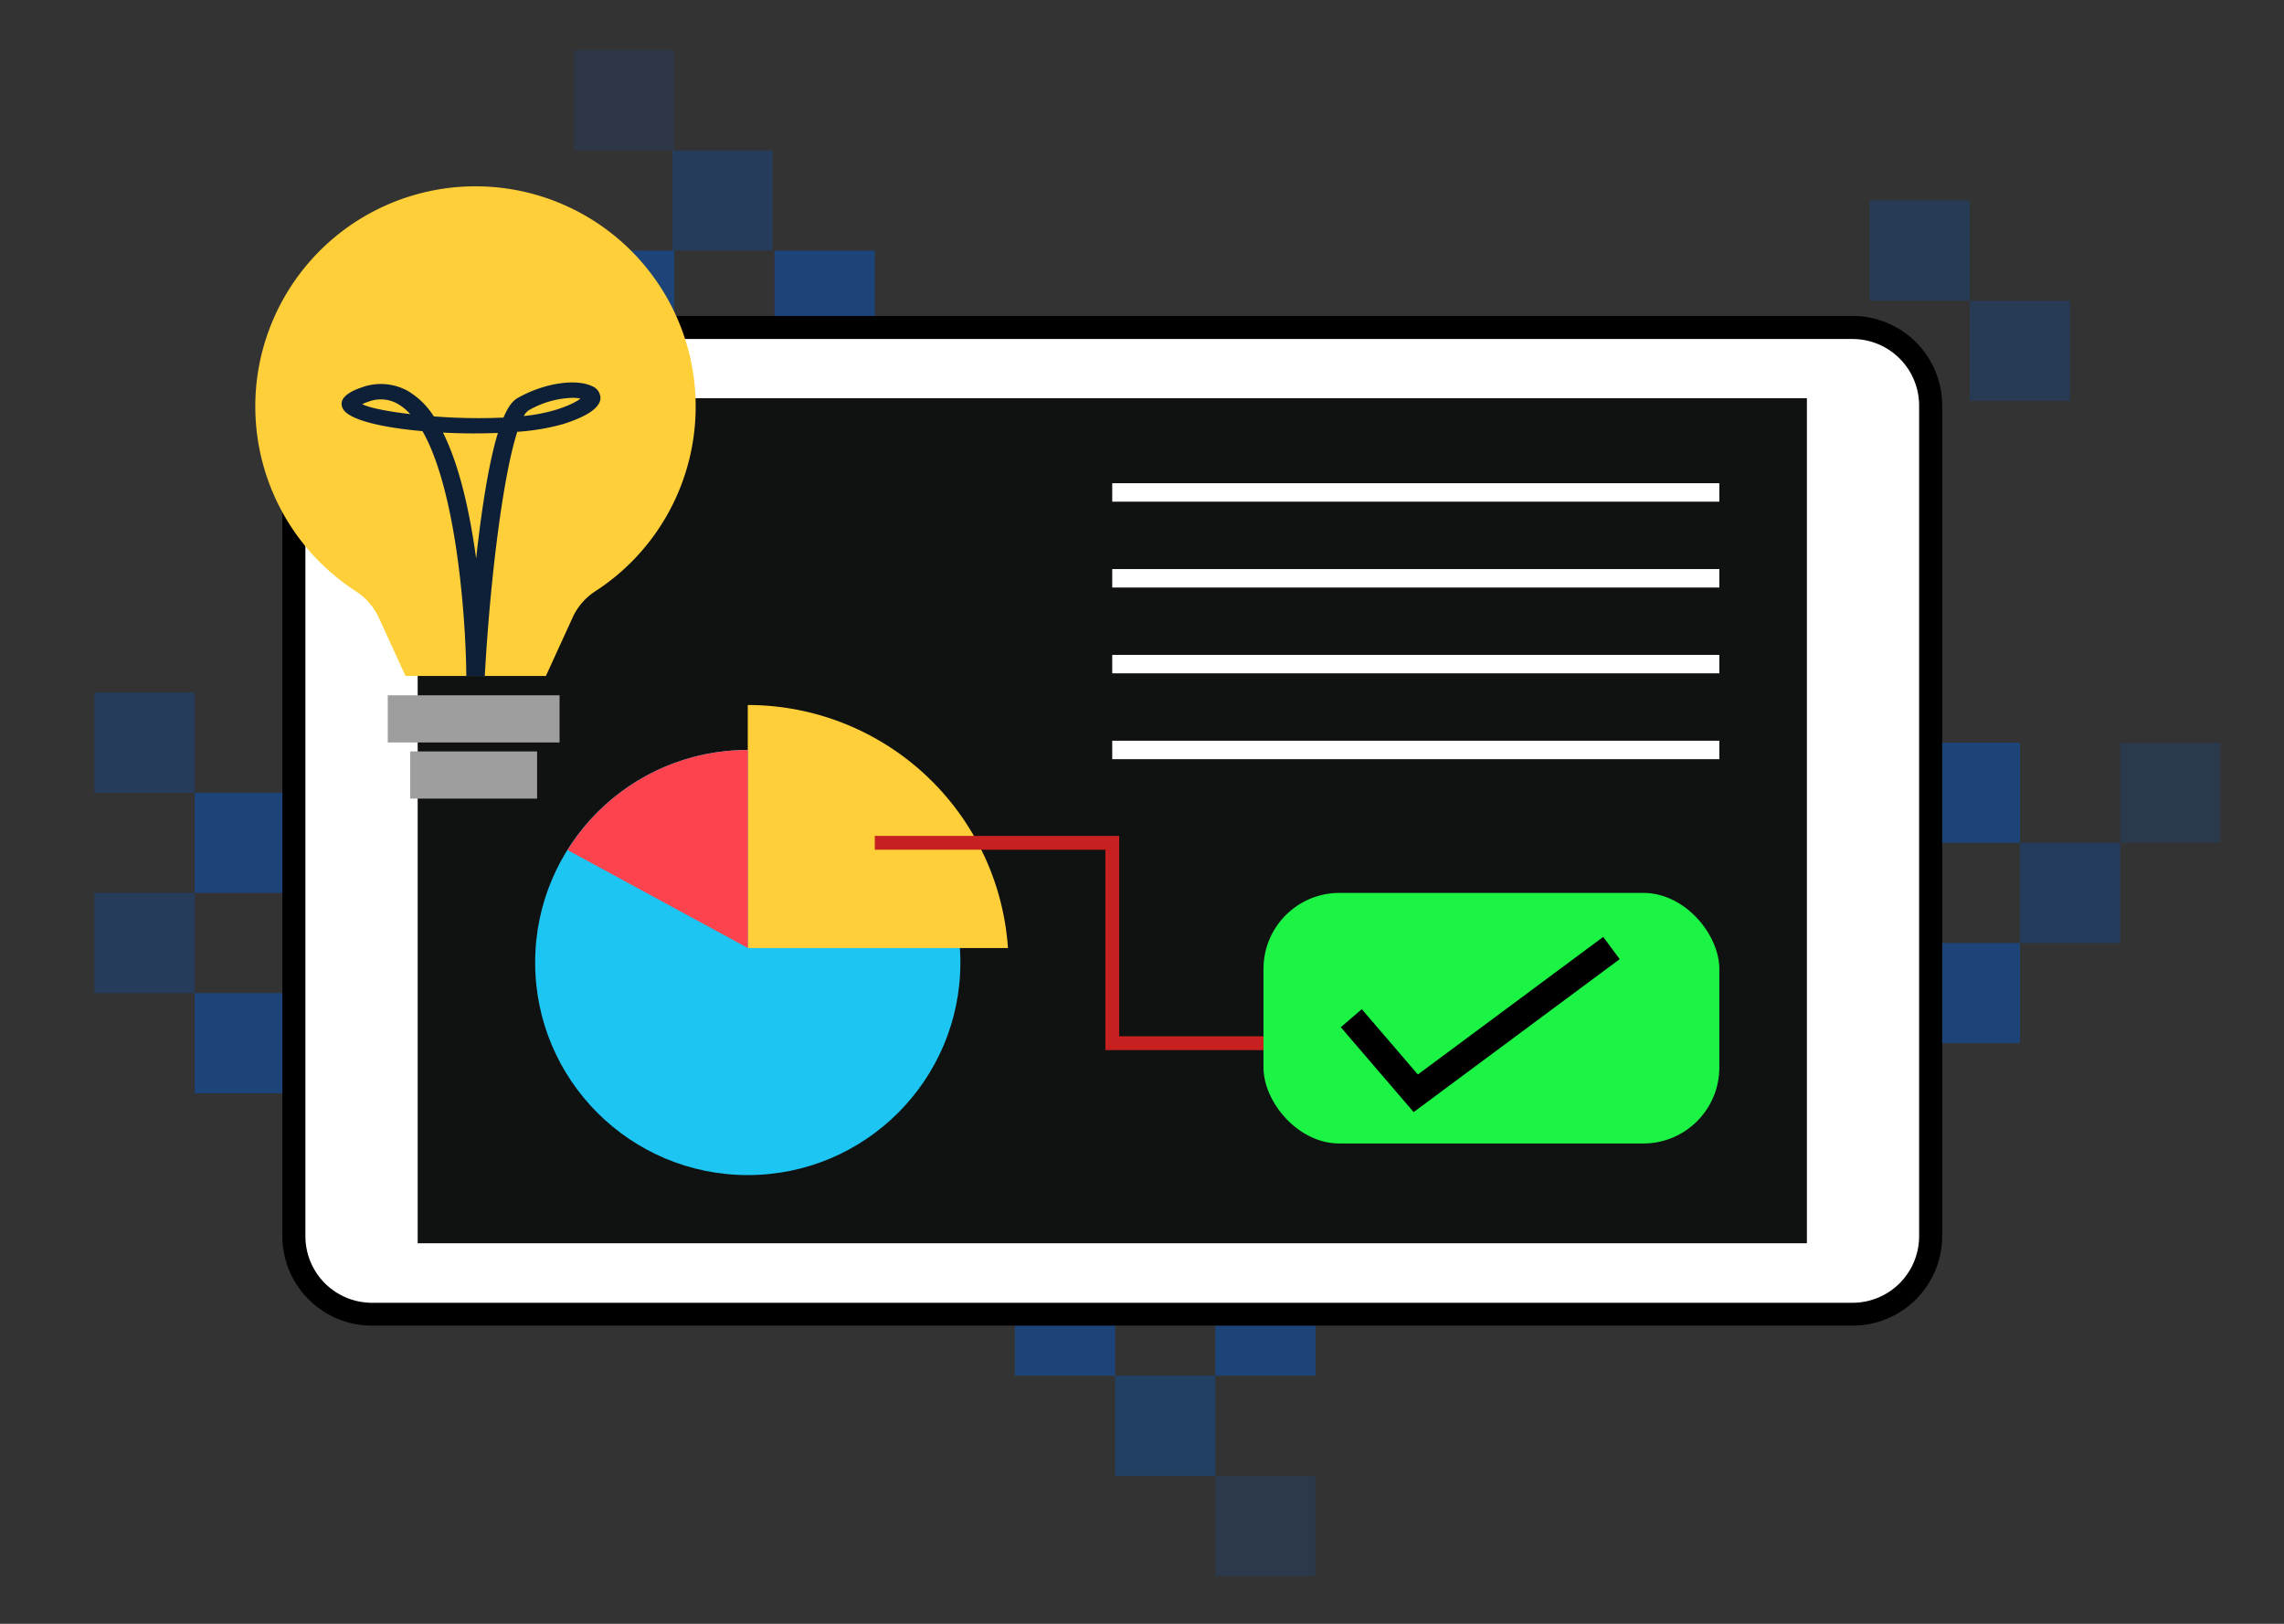 <svg id="Layer_1" data-name="Layer 1" xmlns="http://www.w3.org/2000/svg" viewBox="0 0 495 352"><rect x="0" y="0" width="495" height="352" fill="#333333" stroke="none"/><defs><style>.cls-1{fill:#1dc5f2;}.cls-2,.cls-3,.cls-4,.cls-5,.cls-6,.cls-7,.cls-8,.cls-9{fill:#1d4478;}.cls-3{opacity:0.48;}.cls-4{opacity:0.34;}.cls-5{opacity:0.72;}.cls-6{opacity:0.58;}.cls-7{opacity:0.26;}.cls-8{opacity:0.36;}.cls-9{opacity:0.61;}.cls-10{fill:#fff;}.cls-11{fill:#101111;}.cls-12,.cls-16,.cls-18{fill:none;stroke-miterlimit:10;}.cls-12{stroke:#fff;stroke-width:4px;}.cls-13{fill:#fecf39;}.cls-14{fill:#9e9e9e;}.cls-15{fill:#0d2038;}.cls-16{stroke:#c62020;stroke-width:3px;}.cls-17{fill:#1cf445;}.cls-18{stroke:#000;stroke-width:6px;}.cls-19{fill:#fd434e;}</style></defs><title>Paso 2</title><rect class="cls-1" x="80.99" y="54.32" width="21.72" height="21.72"/><rect class="cls-2" x="124.43" y="54.32" width="21.72" height="21.72"/><rect class="cls-2" x="198.23" y="254.78" width="21.72" height="21.72"/><rect class="cls-2" x="219.95" y="276.5" width="21.72" height="21.72"/><rect class="cls-3" x="405.2" y="43.46" width="21.72" height="21.72"/><rect class="cls-4" x="263.39" y="319.94" width="21.72" height="21.72"/><rect class="cls-5" x="241.67" y="298.22" width="21.72" height="21.72"/><rect class="cls-2" x="263.39" y="276.5" width="21.72" height="21.72"/><rect class="cls-2" x="42.18" y="215.28" width="21.72" height="21.72"/><rect class="cls-6" x="20.46" y="193.56" width="21.72" height="21.72"/><rect class="cls-2" x="42.18" y="171.84" width="21.72" height="21.72"/><rect class="cls-6" x="20.46" y="150.12" width="21.72" height="21.72"/><rect class="cls-3" x="426.92" y="65.18" width="21.72" height="21.72"/><rect class="cls-7" x="124.43" y="10.88" width="21.72" height="21.72"/><rect class="cls-2" x="167.87" y="54.32" width="21.72" height="21.72"/><rect class="cls-6" x="145.72" y="32.6" width="21.72" height="21.72"/><rect class="cls-8" x="459.5" y="160.98" width="21.72" height="21.72"/><rect class="cls-2" x="416.06" y="160.98" width="21.72" height="21.72"/><rect class="cls-9" x="437.78" y="182.7" width="21.72" height="21.72"/><rect class="cls-2" x="416.06" y="204.42" width="21.72" height="21.72"/><rect class="cls-10" x="63.69" y="70.99" width="354.72" height="213.87" rx="16.91" ry="16.91"/><path d="M401.51,73.49A14.43,14.43,0,0,1,415.92,87.9V268a14.43,14.43,0,0,1-14.41,14.41H80.6A14.43,14.43,0,0,1,66.19,268V87.9A14.43,14.43,0,0,1,80.6,73.49H401.51m0-5H80.6A19.41,19.41,0,0,0,61.19,87.9V268A19.41,19.41,0,0,0,80.6,287.36H401.51A19.41,19.41,0,0,0,420.92,268V87.9a19.41,19.41,0,0,0-19.41-19.41Z"/><rect class="cls-11" x="90.52" y="86.32" width="301.08" height="183.19"/><circle class="cls-1" cx="162.06" cy="208.65" r="46.08"/><line class="cls-12" x1="241.05" y1="106.75" x2="372.62" y2="106.75"/><line class="cls-12" x1="241.05" y1="125.36" x2="372.62" y2="125.36"/><line class="cls-12" x1="241.05" y1="143.96" x2="372.62" y2="143.96"/><line class="cls-12" x1="241.05" y1="162.57" x2="372.62" y2="162.57"/><path class="cls-13" d="M150.77,88.1a47.72,47.72,0,1,0-73.68,40.05,13.54,13.54,0,0,1,5,5.74l5.79,12.64h30.43l5.78-12.64a13.4,13.4,0,0,1,4.89-5.7A47.67,47.67,0,0,0,150.77,88.1Z"/><rect class="cls-14" x="84.04" y="150.72" width="37.23" height="10.23"/><rect class="cls-14" x="88.9" y="162.89" width="27.5" height="10.23"/><path class="cls-15" d="M105.06,146.62l-4-.07c-.07-11.73-2-40-9.5-53.09-8.79-.77-16.11-2.45-17.28-4.93-.6-1.25-.38-3,4-4.51a12.08,12.08,0,0,1,10.13.74,16.82,16.82,0,0,1,5.6,5.5,122.78,122.78,0,0,0,15.11.26c1.41-3.34,2.61-4,3.35-4.4,6.38-3.49,12.9-3.86,15.81-2.42a2.81,2.81,0,0,1,1.85,2.75c-.21,2-2.87,3.82-8.12,5.49a48.51,48.51,0,0,1-9.9,1.66C109,103.22,106.22,125.63,105.06,146.62ZM96,93.77c3.71,7.42,5.89,17.74,7.19,27.29l.3-2.66c1.47-12.4,3-19.93,4.42-24.55C104.08,94,100,94,96,93.77Zm28.08-7.53a20.25,20.25,0,0,0-9.42,2.66,3.25,3.25,0,0,0-1.14,1.28,36.43,36.43,0,0,0,7-1.36c3.39-1.07,4.75-2,5.27-2.41A7.4,7.4,0,0,0,124.09,86.24ZM78.5,87.61C80,88.4,84,89.19,88.91,89.77a11.24,11.24,0,0,0-2.76-2.25,7.45,7.45,0,0,0-6.39-.41A9.3,9.3,0,0,0,78.5,87.61Z"/><path class="cls-13" d="M218.45,205.51a56.53,56.53,0,0,0-56.39-52.68v52.68Z"/><polyline class="cls-16" points="189.59 182.7 241.06 182.7 241.06 226.14 273.83 226.14"/><rect class="cls-17" x="273.83" y="193.56" width="98.79" height="54.32" rx="16.47" ry="16.47"/><polyline class="cls-18" points="292.86 220.72 306.83 237 349.24 205.51"/><path class="cls-19" d="M123,184.27l39.1,21.24V162.57A46,46,0,0,0,123,184.27Z"/></svg>